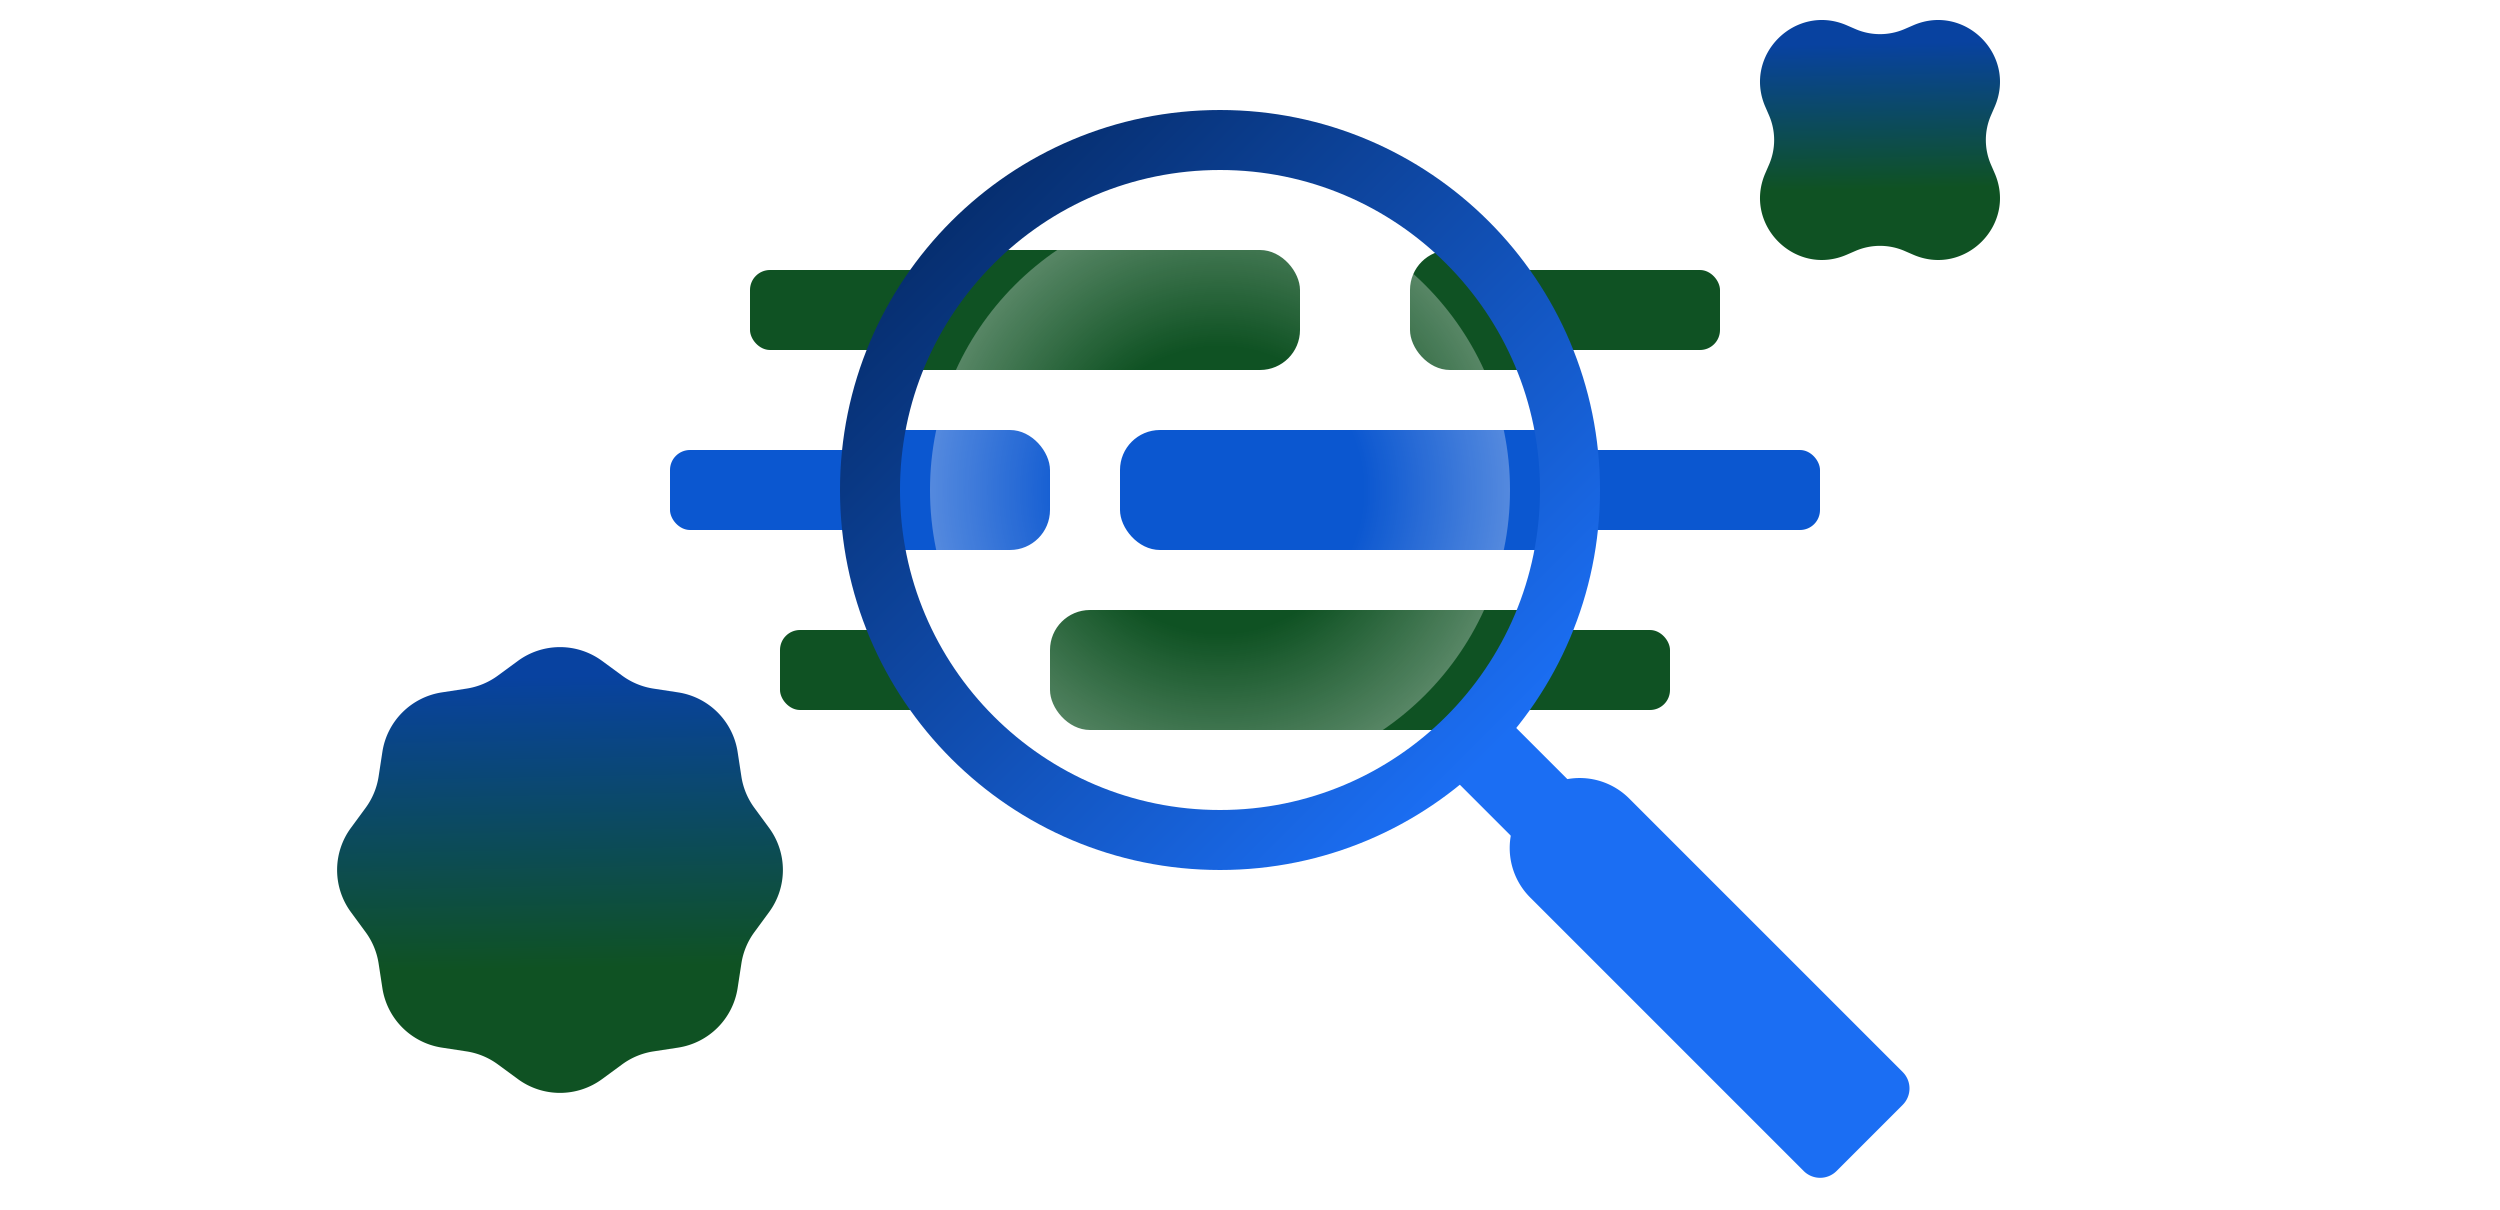<svg xmlns="http://www.w3.org/2000/svg" width="250" height="121" fill="none" viewBox="0 0 250 121"><rect width="20" height="8" x="95" y="35" fill="#0F5223" rx="2" transform="rotate(180 95 35)"/><rect width="21" height="8" x="172" y="35" fill="#0F5223" rx="2" transform="rotate(180 172 35)"/><rect width="17" height="8" x="167" y="71" fill="#0F5223" rx="2" transform="rotate(180 167 71)"/><rect width="15" height="8" x="93" y="71" fill="#0F5223" rx="2" transform="rotate(180 93 71)"/><rect width="33" height="8" x="100" y="53" fill="#0B57D0" rx="2" transform="rotate(180 100 53)"/><rect width="31" height="8" x="182" y="53" fill="#0B57D0" rx="2" transform="rotate(180 182 53)"/><mask id="a" width="66" height="69" x="89" y="14" maskUnits="userSpaceOnUse" style="mask-type:alpha"><path fill="#D9D9D9" d="M102.5 14h35L155 32.5V65l-18.5 18H89V36.5L102.5 14Z"/></mask><g mask="url(#a)"><rect width="62" height="12" x="174" y="55" fill="#0B57D0" rx="4" transform="rotate(180 174 55)"/><rect width="62" height="12" x="105" y="55" fill="#0B57D0" rx="4" transform="rotate(180 105 55)"/><rect width="50" height="12" x="130" y="37" fill="#0F5223" rx="4" transform="rotate(180 130 37)"/><rect width="26" height="12" x="167" y="37" fill="#0F5223" rx="4" transform="rotate(180 167 37)"/><rect width="59" height="12" x="164" y="73" fill="#0F5223" rx="4" transform="rotate(180 164 73)"/></g><path fill="#1B6EF3" d="m143.12 75.61 5.658-5.657 14.849 14.85-5.657 5.656z"/><path fill="#1B6EF3" d="M153.021 89.752a7 7 0 0 1 0-9.9 7 7 0 0 1 9.899 0l27.349 27.35a2.322 2.322 0 0 1 0 3.284l-6.614 6.615a2.323 2.323 0 0 1-3.285 0l-27.349-27.349Z"/><g filter="url(#b)"><path fill="url(#c)" d="M51.792 66.09a7.111 7.111 0 0 1 8.416 0l2.009 1.474a7.112 7.112 0 0 0 3.13 1.297l2.463.377a7.113 7.113 0 0 1 5.952 5.952l.377 2.463a7.112 7.112 0 0 0 1.297 3.13l1.475 2.009a7.111 7.111 0 0 1 0 8.416l-1.475 2.009a7.112 7.112 0 0 0-1.297 3.13l-.377 2.463a7.112 7.112 0 0 1-5.952 5.952l-2.463.377a7.118 7.118 0 0 0-3.13 1.297l-2.009 1.475a7.113 7.113 0 0 1-8.416 0l-2.009-1.475a7.118 7.118 0 0 0-3.13-1.297l-2.463-.377a7.112 7.112 0 0 1-5.952-5.952l-.377-2.463a7.112 7.112 0 0 0-1.297-3.13l-1.475-2.009a7.111 7.111 0 0 1 0-8.416l1.475-2.009a7.112 7.112 0 0 0 1.297-3.13l.377-2.463a7.111 7.111 0 0 1 5.952-5.952l2.463-.377a7.112 7.112 0 0 0 3.13-1.297l2.009-1.475Z"/></g><path fill="url(#d)" d="M176.532 10.68c-2.239-5.155 2.993-10.387 8.148-8.148l.853.37a6.192 6.192 0 0 0 4.934 0l.853-.37c5.155-2.239 10.387 2.993 8.148 8.148l-.37.853a6.19 6.19 0 0 0 0 4.934l.37.853c2.239 5.155-2.993 10.387-8.148 8.148l-.853-.37a6.192 6.192 0 0 0-4.934 0l-.853.37c-5.155 2.239-10.387-2.993-8.148-8.148l.37-.853a6.19 6.19 0 0 0 0-4.934l-.37-.853Z"/><circle cx="122" cy="49" r="35" stroke="url(#e)" stroke-width="6"/><circle cx="122" cy="49" r="29" fill="url(#f)"/><defs><linearGradient id="c" x1="52.364" x2="53.091" y1="67.727" y2="104.818" gradientUnits="userSpaceOnUse"><stop stop-color="#0842A0"/><stop offset=".785" stop-color="#0F5223"/></linearGradient><linearGradient id="d" x1="186.182" x2="186.545" y1="4.364" y2="22.909" gradientUnits="userSpaceOnUse"><stop stop-color="#0842A0"/><stop offset=".785" stop-color="#0F5223"/></linearGradient><linearGradient id="e" x1="94.5" x2="148.5" y1="22" y2="76" gradientUnits="userSpaceOnUse"><stop stop-color="#062E6F"/><stop offset="1" stop-color="#1B6EF3"/></linearGradient><radialGradient id="f" cx="0" cy="0" r="1" gradientTransform="matrix(0 29 -29 0 122 49)" gradientUnits="userSpaceOnUse"><stop offset=".495" stop-color="#fff" stop-opacity="0"/><stop offset="1" stop-color="#fff" stop-opacity=".3"/></radialGradient><filter id="b" width="48.368" height="48.368" x="31.816" y="62.816" color-interpolation-filters="sRGB" filterUnits="userSpaceOnUse"><feFlood flood-opacity="0" result="BackgroundImageFix"/><feGaussianBlur in="BackgroundImageFix" stdDeviation=".947"/><feComposite in2="SourceAlpha" operator="in" result="effect1_backgroundBlur_603_34622"/><feBlend in="SourceGraphic" in2="effect1_backgroundBlur_603_34622" result="shape"/></filter></defs></svg>